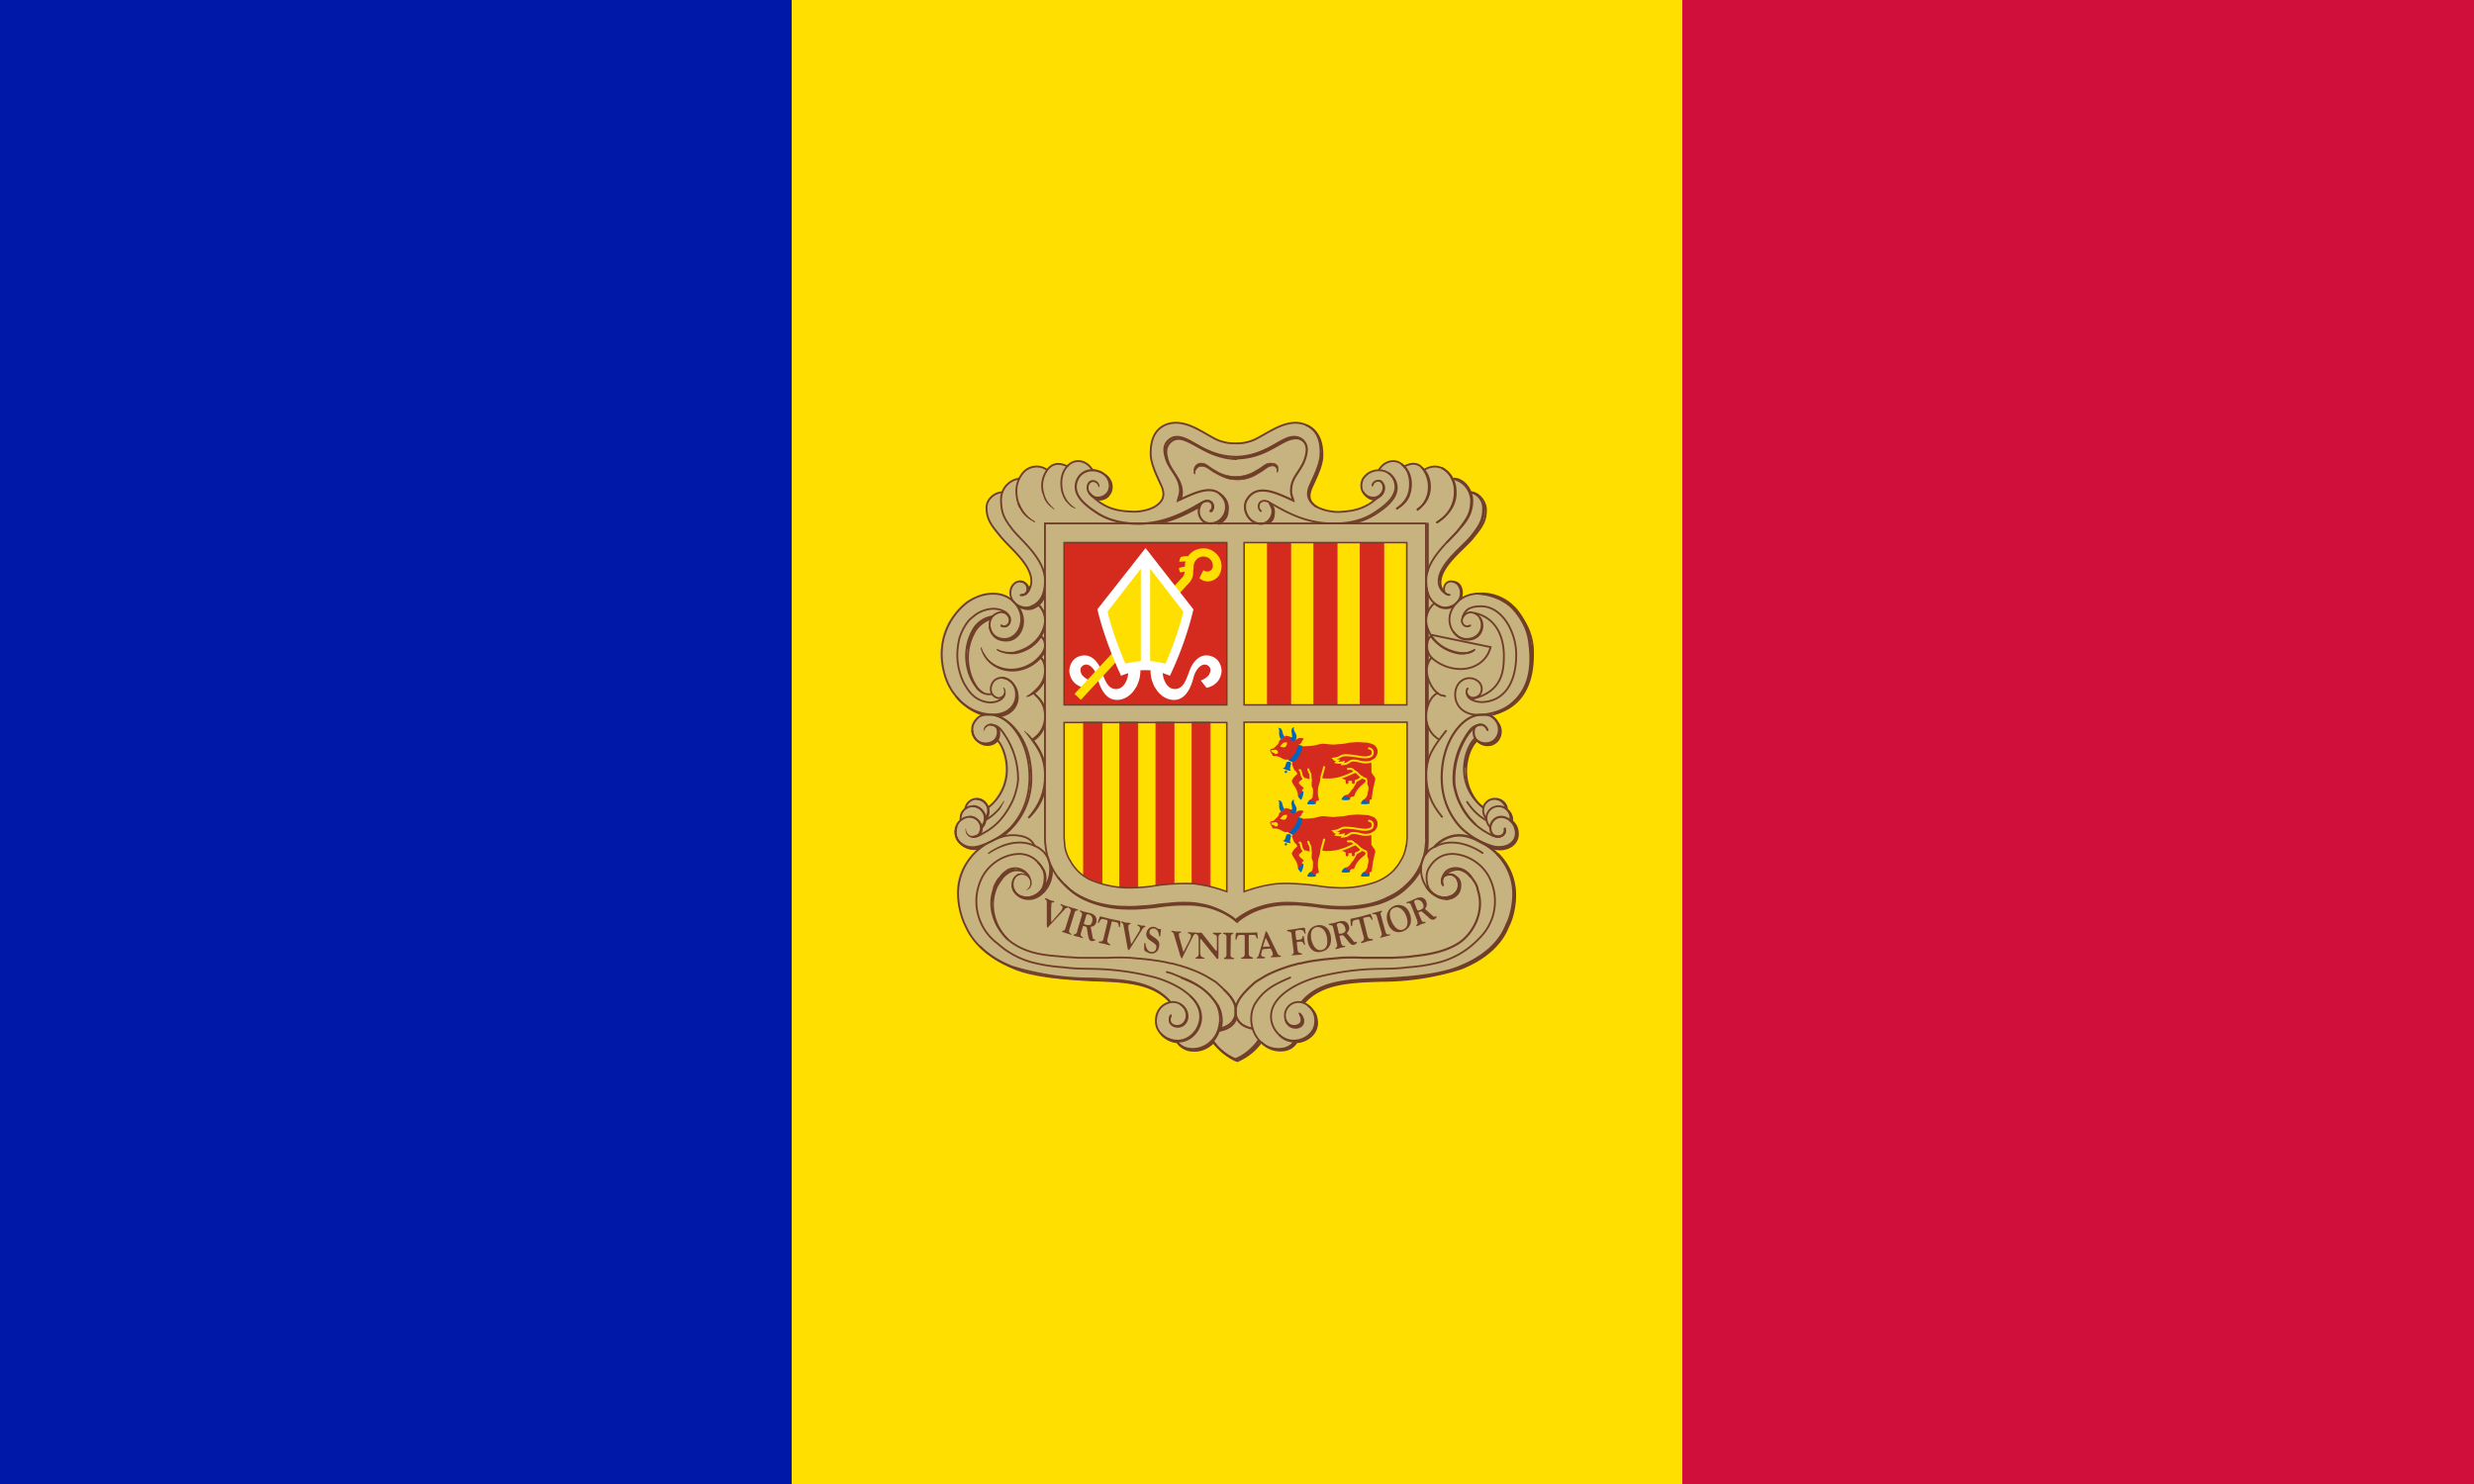 <svg width="800" height="480" xmlns="http://www.w3.org/2000/svg"><g fill="none" fill-rule="evenodd"><path fill="#D0103A" d="M0 0h800v480H0z"/><path fill="#FEDF00" d="M0 0h544v480H0z"/><path fill="#0018A8" d="M0 0h256v480H0z"/><path d="M380.4 136.6c7.7 0 10.9 6.6 18.6 6.6 4.7 0 7.5-1.5 11.7-3.9 2.9-1.6 4.7-2.5 8-2.5 3.4 0 5.5 1 7.3 4 1 1.6 1.8 4.9 1.3 6.7a40 40 0 0 1-2.7 8.3c-.7 1.6-1.3 2.5-1.3 4.2 0 4.1 5.6 5.5 9.4 5.6.8 0 7.7 0 12-4.2-2.3-.1-4.9-2-4.9-4.3 0-2.6 1.8-4.3 4.3-5.1.5-.1 1.3.3 1.7 0 .7-.3.4-1 1-1.4 1.2-1 2-1.6 3.6-1.6 1 0 1.6.1 2.5.7.4.4.6.8 1 .8 1.2 0 1.8-.8 3-.8a5 5 0 0 1 2.3.6c.6.3.6 1.5 1.4 1.5.4 0 2.4-.9 3.5-.9 2.2 0 3.4.8 4.8 2.5.4.5.6 1.4 1 1.4a6.2 6.2 0 0 1 4.8 3c.3.4.7 1.4 1.1 1.5.6.3 1 .2 1.7.7a6 6 0 0 1 2.8 4.8c0 .7-.3 1.6-.5 2.2-1.8 6.5-6.3 8.6-10.8 14.3-2 2.4-3.5 4.3-3.5 7.4 0 .7 1 2.1 1.3 2.7-.2-1.4.5-3.2 2-3.3a4 4 0 0 1 4 3.6 4.5 4.5 0 0 1-.3 1.8 9.6 9.6 0 0 1 4-1.4h1.9c3.3 0 7 1.9 9.3 3.8a21 21 0 0 1 7.3 16.8c-.8 5.2-.3 14.8-13.8 18.6 2.5 1 4.2 3 4.2 5.2a4.5 4.5 0 0 1-4.4 4.7 4.4 4.4 0 0 1-3.5-1.4c-2.8 2.8-3.3 5.7-3.3 9.7 0 2.4.4 3.8 1.4 6 1 2.2 1.8 3.5 3.7 5.1 1-1.5 2.1-2.6 4-2.6 1.7 0 3.2.6 3.9 2.2.2.5 0 .9.3 1.4.3.6.8.7 1.1 1.3.5 1 0 1.8.5 2.7.3.7.9.8 1.2 1.4.4 1 .5 1.6.5 2.7 0 3-2.7 5.2-5.7 5.2-1 0-1.4-.4-2.3-.3 1.7 1.7 3 2.5 4.3 4.5a17.7 17.7 0 0 1 3 10.3 22 22 0 0 1-2.8 11.2 20 20 0 0 1-7 8.5 35 35 0 0 1-16 6.4 74.4 74.4 0 0 1-11 1.4l-14.1.8c-7.2.4-12.2 1.5-17.3 6.6 2.4 1.7 4 3.5 4 6.4 0 3-1.8 5.3-4.7 6.2-.7.2-1.2 0-1.9.4s-.7 1.3-1.4 1.7a6.2 6.2 0 0 1-3.8 1 8 8 0 0 1-6.4-2.5c-2.2 1.8-3 3.4-5.5 4.9-.8.4-1.2 1-2.1 1-1.5 0-2.2-1-3.4-1.8a23 23 0 0 1-4.4-4c-2.3 1.3-3.6 2.4-6.3 2.4a7 7 0 0 1-4-1c-.6-.5-.8-1.2-1.5-1.6-.7-.5-1.3-.3-2.1-.7-3-1.3-5-3.5-5-6.8 0-2.9 1.8-4.7 4.4-6-5-5-10-5.8-17-6.2l-14-.8c-4.4-.3-6.8-.7-11-1.4-3.3-.5-5.2-.7-8.2-2.1-10.2-4.8-16.8-11.3-18-22.5-.2-1-.2-1.5-.2-2.5 0-5.8 2.3-9.4 6.4-13.5-1-.3-1.7 0-2.8-.3-2.5-1-4.4-2.7-4.4-5.5 0-1 0-1.7.5-2.6.4-.6 1-.7 1.2-1.4.2-1 0-1.6.4-2.5.3-.5.8-.6 1-1.2 1-1.9 2-3.4 4.1-3.4 1.8 0 3 1 3.8 2.5 1.8-.8 2.2-2.1 3.2-3.7a15.5 15.5 0 0 0 1.4-13.3c-.4-1.5-.6-2.5-1.8-3.7-1 1-2 1.4-3.4 1.4-2.9 0-5-2.5-5-5.3a4.8 4.8 0 0 1 3-4.6c-1.6-1.4-3-1.5-4.7-2.6-2.6-1.6-3.5-3.4-5.2-6-1.2-1.6-1.5-2.8-2-4.7a19 19 0 0 1-1-7.8c.6-5 1.5-8 4.6-11.9 1.8-2.3 3-3.7 5.8-4.9 2.3-1 3.7-1.7 6.2-1.7l2 .1a6.9 6.9 0 0 1 2.8.8c.4.2 1.1.9 1.1.4s-.3-.8-.3-1.3c0-2 1.5-4 3.6-4 1.5 0 2.1 1.4 2.9 2.7.4-.8.7-1.4.7-2.3 0-3.4-1.9-5.2-4-7.9-4.7-5.8-10.5-8.5-10.5-16 0-2.2 1-3.7 3-4.9.5-.3 1.3 0 1.8-.3s.4-1 .7-1.4c.5-.7 1-1 1.6-1.6 1-1 2-.6 3.1-1.5.6-.4.8-1 1.2-1.4 1.3-1.6 2.5-2.4 4.6-2.4 1 0 1.6 0 2.5.4l1 .5c.3-.2.8-.8 1.5-1.1a4 4 0 0 1 2.2-.6c1.1 0 1.8.6 3 .6.3 0 .4-.4.8-.6 1-.7 1.5-1 2.7-1 1.2 0 1.8.3 2.8 1 1 .5 1 1.3 2 1.8.5.3 1 .2 1.5.4 2.6.9 4.5 2.6 4.5 5.3 0 1.5-.3 2.5-1.4 3.5-.9.7-1.7.6-2.8 1a16 16 0 0 0 11.3 3.5c4.2 0 9.3-1.7 9.3-5.9 0-2-1-3-1.8-4.8a18.8 18.8 0 0 1-2.1-8.5c0-2.8.3-4.5 1.9-6.7 1.6-2.3 3.6-2.9 6.5-2.9z" fill="#C7B37F"/><path d="M352.4 159a3.6 3.6 0 0 0 2.4 2.4c.8.3 2.7.2 3.8-1.4 1-1.2 1-2.8.6-4a4.7 4.7 0 0 0-1.7-2.2l-5.1 5.2z" stroke="#703D29" stroke-width=".7" stroke-linejoin="round"/><path d="M481 236.1c-1.2-2.9-4.3-1.6-4.4 0-.5 3.7 2.7 4.8 5 4.2a4 4 0 0 0 2.5-2c.6-1 .8-2.4.4-3.7a4.9 4.9 0 0 0-.8-1.6 5 5 0 0 0-1.3-1.2c-.9-.6-1.9-.6-3.4-.6-5.5 0-10.4 6.5-12 13.4-.6 2.2-1.3 7.3-.3 12a22.4 22.4 0 0 0 5.9 11.3 25.7 25.7 0 0 0 9.9 5.8 7.9 7.9 0 0 0 4 .1c3.2-.7 4.7-3.8 3-7-1.3-2.5-5.3-4-7.2-.6-.1.3-.4.9-.4 1.5 0 .9.4 2 1 2.4 1.5.9 3.8.6 3.7-2" stroke="#703D29" stroke-width=".7" stroke-linecap="round"/><path d="M463.8 274a11.3 11.3 0 0 1 6.6-3.7c3-.4 5.6.5 8.2 2a18.5 18.5 0 0 1 10.8 17c0 3.6-1 7.5-2 9.4-.8 1.7-3 9-15.3 14-7.1 3-18 3.6-25.7 4-10.4.3-20 .7-25.5 7.6" stroke="#703D29" stroke-width=".8"/><g stroke="#703D29" stroke-width=".7"><path d="M466.4 285.7c-.3-1 0-2.1.8-3.3 1.2-1.6 3.7-2.1 6-1a7.4 7.4 0 0 1 2.5 2.2l1.1 1.6c.7 1.1 1 2 1 2.5 2.5 7-1.4 14.5-6.5 17.6-4 2.4-8.7 3.4-14.4 4-2.5.4-4 .3-6.5.5h-9.6a70.1 70.1 0 0 0-7.2 0c-2.9.3-5 .4-7.6.8-1.6.2-3.4.5-5.4 1-.6 0-1.2.2-1.8.4l-1.2.3c-3.6 1.1-7 2.4-9.8 4.2-.8.5-1.8 1-2.5 1.7l-1.3 1.2c-2 2-3.9 4-4.4 6.7v1.6c0 1.8 1.4 4.3 5.4 5m5.5-170c.8 1.4 1.3 2.3.8 3.9-.6 1.7-1.8 2.8-3.6 2.8-4 0-6.3-4.8-4.5-7.8 3.2-5.3 9.3-2.3 15 .3-.3-1.3-.8-1.8-.7-3.5.1-4.2 3.2-6 4.5-10 .7-2.3 1-4.3-.7-6-1.5-1.3-3.2-1.3-5.1-.6-3.8 1.5-8.5 5.9-16.6 6-8.2-.1-12.8-4.5-16.7-6-2-.7-3.6-.7-5.1.7-1.7 1.6-1.4 3.6-.7 6 1.3 3.8 4.4 5.7 4.5 10 0 1.6-.4 2-.7 3.4 5.7-2.6 12-5.9 15-.3 1.7 3.2-.5 7.7-4.5 7.7-1.8 0-3-1-3.6-2.7-.4-1.5 0-2.8.8-4"/><path d="M394.6 159.9a5.3 5.3 0 0 1 2.4 5c-.2 2.5-.8 3.1-2.8 4.5m2.4-3.8c-.1 1.5-.7 2.5-2.3 3.1" stroke-linecap="round"/></g><path fill="#C7B37F" d="M356.7 153.3l.7.5.8.8.5 1 .2.8v1.9l-.2.8-.5.6-.6.6-.9.5-1 .2-1 .2-1-.5-.9-.6-.5-.8-.4-1v-.4l4.8-4.6z"/><path d="M355.2 157.2c-.3-1.7-2.2-2-3-1-1.1 1.5-.3 4 2 4.7a4 4 0 0 0 3.9-1.4c1-1.3.9-2.8.5-4a4.5 4.5 0 0 0-1.7-2.2c-2.7-2-7.1-1.6-8.6 2-1.8 4.4 2.2 7.8 6 10.3 4.6 3.2 10 3.8 14 3.8 9.2-.1 16.2-4.5 20.7-7 1-.6 2.1-.5 2.7.2a2 2 0 0 1-.3 2.7" stroke="#703D29" stroke-width=".7" stroke-linecap="round"/><path d="M328 281.2l-2 .7-2 1.6-1 1.3-1.1 2-.5 1.5-.4 1.8-.2 1.4m19-10.1l-.1 1.8-.3 1.2-1 2.2-1.3 1.8-1.5 1.2-1.1.5-1.6.4" stroke="#703D29" stroke-width=".7"/><path d="M399.7 329.1c-.3 1.7-1.9 3.6-5.3 4.2l-.6.2" stroke="#703D29" stroke-width=".8"/><path d="M484.2 276.2a18.3 18.3 0 0 1 5.6 13.5c0 3.6-1 7.5-2 9.4-.8 1.7-3 9-15.3 14a85 85 0 0 1-25.6 4c-10.3.3-19.8.7-25.4 7.3" stroke="#703D29" stroke-width=".9"/><path d="M467.5 282.9c.8-1 3.5-2.4 5.8-1.1a6.2 6.2 0 0 1 2.3 2" stroke="#703D29" stroke-width=".6"/><path d="M481.6 273.8l1.4.5a7 7 0 0 0 4 0c2.8-.8 4.6-3.4 3.2-6.9a6 6 0 0 0-1.8-2.1" stroke="#703D29" stroke-width=".9"/><path d="M320.3 199.8c-2 1.1-3.3 1.4-4.8 3.1a28.1 28.1 0 0 0-2.6 6.8m46-51.7c0 1.8-1.2 2.8-3 3.2" stroke="#703D29" stroke-width=".7" stroke-linecap="round"/><path d="M477.1 192a19 19 0 0 1 18.6 19.8c0 16-9.9 18.5-13.8 19.6" stroke="#703D29" stroke-width=".6"/><path d="M478.4 192c8.1-.3 16.5 5.7 16.9 20.7.3 11.7-8 17-12 18" stroke="#703D29" stroke-width=".7"/><path d="M473.8 248.4l.1-1.6.6-2.5.7-2 .9-1.6 1-1.3m7.8-3.4v1.5l-.5 1-.7 1.1-.8.6-1.2.5h-1.1l-.8-.1m-14.3-52.8l.3-1.7.8-1.6 1-1.5 1.6-2.2 1.4-1.4 2-2.2 2-1.9 1.1-1.3 1.5-1.9 1.4-2 .8-1.7.5-2.2.1-2.7-.2-.8m-12.3 128.2l1.6-.4 1.2-.6.7-.7.5-.8.3-1.2v-.9m-158.2-12.1h2.7l1.6-.6m5-36.5l-.2 1.4-.4.6-.4.6-.7.5-.7.3-1 .1h-.6m9.9-15.5l-.3 2.1-.5 1-.8 1.2-1.2.9-1.2.6-2.3.5m15.3-39.7l-.5 1.3-.5 1-.8 1-1 1-1.2.5-1.1.3-.6-.1m.3-6.2v1" stroke="#703D29" stroke-width=".6"/><g stroke="#703D29" stroke-width=".6"><path d="M334.3 224a6.9 6.9 0 0 1-2.1 1.4m150.5 44.8l.5.2c1.4.8 4.2-.2 3.4-2.4" stroke-linecap="round"/><path d="M477.8 239.6c1 1.3 2.9 1.7 4.4 1.3a4 4 0 0 0 2.5-2c.6-1 .8-2.4.4-3.7a4.9 4.9 0 0 0-.9-1.6 6.8 6.8 0 0 0-1.3-1.5l-.4-.2m6.4 34a4 4 0 0 0 .1-.7 4 4 0 0 0-1.3-3l-.8-.8m.4.5c0-1.8-1.5-3.2-3.4-3.5m-4.2 2.8l-1.3-1a15.7 15.7 0 0 1-4.3-10.7c0-4.2 1.6-8.4 3.6-10M421.2 324l1.8-1.6 1.2-1 2.3-1.4 2.2-1 1.6-.5 3-.6 3.6-.6m-29.5 19.4a17 17 0 0 1-7.6 6.1 17.7 17.7 0 0 1-7.6-6.1"/><path d="M394.4 332.6a10 10 0 0 1-2.2 4.2" stroke-linecap="round"/><path d="M394.7 330.5l-.4 2.2M392 337l-1 1-1.7.9-2 .6m-5.6-177.8c.3-.8.5-1.4.5-2.6-.1-4.2-3.2-6.1-4.5-10-.7-2.3-1-4.3.7-6 1.4-1.4 3.2-1.4 5-.6 4 1.5 8.6 5.8 16.7 6-8.1-.2-12.8-4.5-16.6-6-2-.8-3.8-1-5.3.5-1.7 1.6-1.2 3.8-.5 6.1 1.3 3.9 4.2 5.8 4.3 10 0 1.2-.3 1.8-.5 2.6M400 148c8-.4 14.9-5.8 17.1-6.3 2-.4 3-.2 4.5 1.1-1.4-1.3-3-1.2-5-.5-3.8 1.5-8.4 5.8-16.6 6m79.6 112.9a15.5 15.5 0 0 1-6.2-12.4c0-4.1 1.7-8.4 3.6-10m-70 97.6c-1.3 2-4.3 5-7.6 6.2a17.7 17.7 0 0 1-7.6-6.2"/><path d="M386.7 163.7l2.3-1.3c1-.6 2.3-.5 2.9.2.6.7.7 2-.2 2.8" stroke-linecap="round"/><path d="M374.7 169.3c5.5-1.2 10-3.6 13.4-5.5M420.3 328c.5.3.8 1 .8 1 .1.2.3.5.3.8.3 1.5-.7 2.4-2 2.6-1.7.2-3-.8-3.5-2M374.4 169c5.5-1.1 10-3.6 13.4-5.5m97.6 106.9c-1 .4-1.6.3-3-.2l-1.8-1a20.7 20.7 0 0 1-8.4-9 18.8 18.8 0 0 1-1.7-4.6 12 12 0 0 1-.5-3.3 25.6 25.6 0 0 1 4.7-15.3c1.1-1.6 2.1-2.5 4.2-2.6m-143.7-39.3a7.1 7.1 0 0 1 2.7 5.7c0 3.1-2.6 8.2-9 10a8.3 8.3 0 0 1-6.3-.8"/><path d="M336.3 205.6c1.1.8 1.6 1.7 1.6 3.3 0 1-.7 2.4-1.9 3.7a12.4 12.4 0 0 1-8.8 4c-2 0-4-.4-6-1.7a9 9 0 0 1-3.8-5.4"/><path d="M336.2 212.3c1.3 1.2 1.7 2.7 1.7 4.6 0 2.7-1.1 4.8-3.7 7-.6.6-1.2 1-2 1.5m129.5-22.1v3.5m-.3-4.4v5m.3-15.8v6.6m-.3-8v8.9m-1.9 82a18.7 18.7 0 0 1-4.2 5.6 19.6 19.6 0 0 1-5.8 4.1 24.6 24.6 0 0 1-6.6 2.2 33 33 0 0 1-6.8.9c-2.5 0-3.9 0-6.4-.2-2.6-.2-4-.6-6.7-.8-2.2-.2-3.4-.4-5.6-.3a28.3 28.3 0 0 0-11 1.8c-2.6 1-5.7 3-6.3 3.8a22 22 0 0 0-6.4-3.8 22 22 0 0 0-5.1-1.4c-2.3-.4-3.5-.4-5.8-.4-2.2 0-3.4.1-5.6.3-2.6.3-4 .6-6.7.8-2.5.2-3.9.3-6.4.2a33 33 0 0 1-13.4-3 19.5 19.5 0 0 1-6.4-4.8m42.1 53.4l1.8-.2m30.3-2.4l1.8-.1 1.7-.7 1.2-.8 1.7-2 .3-.6.3-1.7v-.8m47-136.7c.7-2.6-.2-5.4-2.8-5.3m-132 46.5a8.2 8.2 0 0 1-3.5 4.7m3.6-46.7a6.5 6.5 0 0 1-3.6 4c-1.9.8-4 0-5.2-.8"/><path d="M323.8 202.4c1.5.8 3.1-.4 2.8-2.4a2.9 2.9 0 0 0-2.5-2.2" stroke-linecap="round"/><path d="M330.2 286.6c.3.3.4.7.8.8.7.2 1.2.4 1.9-.5.8-1.1.3-2.8-.5-3.9a5 5 0 0 0-5.8-1c-.8.5-1.7 1-2.6 2.2l-1.1 1.6c-.7 1.1-1 2-1.1 2.4-2 5.9.4 12 4.1 15.7"/><path d="M420.2 327.8l.7.8.2.9c.3 1.5-.7 2.4-2 2.6-1.6.2-2.8-.8-3.3-2" stroke-linecap="round"/><path d="M469.4 154.8a7.4 7.4 0 0 1 6.3 7c0 4.4-1.5 6-3.8 9.2-2.5 3.4-10.7 9.6-10.7 16.7 0 4.3 1.2 7 4.3 8.4 2 1 4.3 0 5.4-1 2.6-2.4 1.5-6.5-1.2-7-3.2-.6-3.9 4.6-.7 4.3m17.9 69a3.7 3.7 0 0 0-3.6-3 3.7 3.7 0 0 0-3.7 3.7c0 1 .4 2 1 2.6"/><path d="M463.9 195.1a7.1 7.1 0 0 0-2.7 5.7c0 3.1 2.6 8.2 9 10 2.4.7 4.8.6 6.2-.3m-156-10.3a9.4 9.4 0 0 0-4.8 3.5 16.9 16.9 0 0 0-2.2 12.7 15.8 15.8 0 0 0 2.3 5.6 8 8 0 0 0 1 1.2l1.2 1m64 92c4.9 2.1 8.4 3.7 11.4 8.5a10 10 0 0 1 1.2 4.9c0 2.7-1 5.7-3.3 7.6a8.3 8.3 0 0 1-6.7 2c-1.9-.2-3.7-1.6-4-2.6M334 224.1c2.7 2.2 3.9 4.2 3.9 7.5a8.4 8.4 0 0 1-4 7.5"/><path d="M331.5 236.4c4 5.1 6.3 8.1 6.4 14.1.1 5.7-1.7 9.6-5 13.7" stroke-linecap="round"/><path d="M409.8 169.3a4.1 4.1 0 0 0 1.5-2.2c.5-1.5.5-2.8-.2-4 1 1.4 1 2.5.7 4-.1 1-.8 1.5-1.6 2.3m51.5 86.1v16.2l-.1 2.5a34.4 34.4 0 0 1-.3 1.7"/><path d="M461.4 254v19.9l-.5 2.6m.5-43v14.6m.3-13.4v11.8m0-26.8v8.8m-.3-9.9v11m.3-19v3.5m-.3-4.2v5m-1.8 65.2l-.4.7a18.7 18.7 0 0 1-4.1 5.7 19.6 19.6 0 0 1-5.9 4 24.6 24.6 0 0 1-6.5 2.2c-2.7.6-4.2.8-6.9.9-2.5 0-3.9 0-6.3-.2-2.7-.2-4.1-.5-6.8-.8-2.2-.2-3.4-.3-5.6-.3-2.2 0-3.5 0-5.7.4a22 22 0 0 0-5.2 1.4c-2.7 1.1-5.7 3-6.4 3.8-.6-.8-3.7-2.7-6.3-3.8a22 22 0 0 0-5.2-1.4c-2.2-.4-3.5-.4-5.8-.4-2.2 0-3.4.1-5.6.3-2.6.3-4 .6-6.7.8-2.5.2-3.9.3-6.3.2a33 33 0 0 1-13.5-3 19.5 19.5 0 0 1-5.8-4.1 22 22 0 0 1-2.5-2.8m-2-3.2a10.1 10.1 0 0 1-2.3 7.7c-.8.9-2.6 2.6-5 2.6-3.7 0-4.8-2.5-5-3.2"/><path d="M335.6 278.9c.7.7 1.3 1.5 1.9 2.5 1 1.8.6 4.8-.1 6.2a4.4 4.4 0 0 1-.3.4m-20.3 18c2.3 2.4 5.7 5 10.9 7.1 7.1 3 18.1 3.6 25.7 4 10 .3 19.3.7 25 7m17.3-4a12 12 0 0 1 4 5.5m-7.3 11.5a8.2 8.2 0 0 1-.7.7 8.3 8.3 0 0 1-6.6 2c-2-.2-3.8-1.6-4.3-2.6m-5.4-2.9l.3.4a7.6 7.6 0 0 0 5.1 2.4m27 0a18 18 0 0 1-7.7 6.1 17.7 17.7 0 0 1-7.6-6.1l-.3-.5m15.6.4l.7.7a8.3 8.3 0 0 0 6.7 2 5.5 5.5 0 0 0 4-2.5l.5-.7"/><path d="M419 336.6l-.7 1.2-1.1 1-1.7.7h-1.6"/><path d="M423 325.3a7.7 7.7 0 0 1 2.4 2.9c.3.7.4 1.5.5 2.3a5.8 5.8 0 0 1-1.5 4.2 7.5 7.5 0 0 1-5.4 2.4 5.5 5.5 0 0 1-.4 0m.2-.2a6.8 6.8 0 0 1-5.2-2.2m63.7-67.9a23.8 23.8 0 0 1-4.8-6.4 18.8 18.8 0 0 1-1.7-4.5 12 12 0 0 1-.5-3.3 26 26 0 0 1 4.6-15.3c.7-.8 1.4-1.8 2.1-2.2m-1.3-75.9c2.5.2 4.8 3 4.8 5.7 0 3.8-1.3 5.5-4.4 9.3-2.6 3.2-10.6 9-10.3 14.5 0 1 .5 2 1.1 2.8m-3.2 3.5a7 7 0 0 0 2 1.4 5 5 0 0 0 4.3-.3M449 153a6 6 0 0 1 2.2 2.6c1.8 4.5-2.2 7.9-6 10.4a21.3 21.3 0 0 1-8.3 3.3"/><path d="M444.6 161.6a4.2 4.2 0 0 1-3.1-1.5 3.4 3.4 0 0 1-.7-1m-15 4.9a4.6 4.6 0 0 1-1.2-1c-1-1-1.5-2.3-.8-4.4.6-1.9 3.7-7.2 3.8-10.9.2-5.6-2-9-5.3-10.2"/><path d="M427.3 146.5l-.1 2-.6 2.2-1 3-1 1.9-.8 1.9-.4 1.3-.2 1 .1.9m38 126.3l.6.8c.7 1 3.2 3 5.5 3 3.7 0 4.6-2.6 4.7-3.2.5-2.9-.5-3.6-2-4.5 0 0-.8-.4-1.9-.2" stroke-linecap="round"/><path d="M317 274.4a6.9 6.9 0 0 1-3.7 0c-2.9-.9-5.2-3.6-4-7m13.4-31.8c.3.3.4.7.4 1 .4 3.8-2.8 4.8-5 4.2a5.6 5.6 0 0 1-3-2.3 4.7 4.7 0 0 1-.7-2.3m22-23.6c.6.5 1 1 1.3 1.7m-1.1-8.5c.5.4.9.9 1.1 1.3"/><path d="M337.9 210.5a8.5 8.5 0 0 1-1.6 2.4 12.4 12.4 0 0 1-8.8 4c-2 0-4-.4-6-1.7a9.5 9.5 0 0 1-4-5.6" stroke-linecap="round"/><path d="M335.4 195.3a7.8 7.8 0 0 1 2.4 3.4"/><path d="M337.8 203.2c-.9 3-3.5 6.6-8.6 7.9-2.4.6-5.6-.2-6.6-1" stroke-linecap="round"/><path d="M320 202.6c.3 2.6 2 4.6 5.4 4.6 4.7.1 7.6-6.7 3.4-11.5"/><path d="M309.4 225.5c.7.9 1.5 1.7 2.4 2.4a16.8 16.8 0 0 0 6 3.3m5.2.5c4.2-.5 6.6-3.7 6-7.3-.3-2.8-2.8-5-4.6-5.1" stroke-linecap="round"/><path d="M329.8 188.1c1.9 0 3 1.6 2.9 3"/><path d="M329.4 163a11.5 11.5 0 0 0 5 5.9m144.2 31c1.7 2.3.6 7-4 7a5.2 5.2 0 0 1-4.5-2.5" stroke-linecap="round"/><path d="M461.7 169.1V185"/><path d="M323.8 202.3c1.4 1 3.3-.7 2.5-2.6-.5-1.2-2.2-2.6-4.7-.9-2.8 1.9-2 7.8 3.2 7.9 4.7 0 7.6-6.8 3.4-11.6-4-4.6-11.3-3.6-16 .2A21.4 21.4 0 0 0 305 207a22.5 22.5 0 0 0 0 9.2 20.9 20.9 0 0 0 3 7.5l1.3 1.7c.8.8 1 1.2 2 2a15 15 0 0 0 10.4 3.7c4.6-.2 7.3-3.4 6.8-7.3-.4-3.8-4.2-5.7-6.7-3.9-1.7 1.2-2.3 4.9.7 5.8 1.6.5 3.1-1.7 2-3M454 150.9c2.7-1.4 4.8-1.2 6.3 1a9.9 9.9 0 0 1 1.6 7.2 9.2 9.2 0 0 1-3.5 5.8" stroke-linecap="round"/><path d="M460.5 152c3.1-2 6.5-1.1 8.3 1.6 1.3 2 1.7 3.6 1.6 6.1a11.2 11.2 0 0 1-5.7 9.2" stroke-linecap="round"/><path d="M475 159.2c2.6.2 4.6 2.5 4.6 5.1 0 3.8-1 5.5-4 9.3-2.7 3.3-10.6 9-10.4 14.6 0 2.1 1.8 4 3.3 4.2"/><path d="M475.4 202.3c-1.5 1-3.3-.6-2.5-2.4.5-1.2 2.2-2.8 4.7-1.1 2.7 1.9 2 7.8-3.3 7.9-4.7 0-8-6.6-3.4-11.6 4-4.6 11.7-3.7 16.5.1 2 1.6 6.1 6 7 12 1 7 .9 15.6-6.4 21-3 2.1-7 3.1-10.6 3-4.6-.2-7.3-3.5-6.8-7.4.5-3.8 4-5.4 6.7-3.9 2.8 1.5 2.3 5.4-.7 5.8-1.7.2-3.1-1.7-2-3" stroke-linecap="round"/><path d="M472.9 199.9c.8-3.5 3.7-3.8 6.2-3.8 6.5.1 11.1 8 11.2 15.5 0 9.5-4 15.2-11 15.5-1.9 0-5-.8-5-3"/><path d="M477 198.3c6.9 1.6 9.3 7.8 9.3 13.8 0 4.9-.5 11.6-10 13.9" stroke-linecap="square"/><path d="M488.4 265.3a3.9 3.9 0 1 0-6.3 2.4"/><path d="M474.4 259.4c1.4 2 3 4.1 6.3 6m-1.3 10.5c-3.2-2.2-9.5-5-15-2.2a7.6 7.6 0 0 0-4.4 4.4 10 10 0 0 0 1.8 9.5c.9 1 2.7 2.6 5 2.7 3.8 0 4.7-2.6 4.8-3.2.4-2.8-1.2-3.9-2-4.1-.7-.3-2.8-.2-3.2 1.3-.2.5-.2 1.3.2 2" stroke-linecap="round"/><path d="M420.5 328.4c1 2.2-.2 3.2-1.6 3.4-2.2.3-3.3-1.4-3.4-3a4.4 4.4 0 0 1 4.3-4.7c2.3 0 4.1 1.5 5 3.5.3.7.5 1.5.5 2.4a5.8 5.8 0 0 1-1.4 4.1 7.5 7.5 0 0 1-5.4 2.5c-4.2.1-7.5-3.8-7.5-7.8 0-7.7 11.4-12 16-13a84 84 0 0 1 17.9-2.4c3.5-.1 6.2 0 10.1-.5 3.5-.3 5.4-.5 9-1.3a27.2 27.2 0 0 0 12.6-6.4c2.9-2.7 4.5-4.5 5.9-8.2a17 17 0 0 0-1.3-13.9 14.3 14.3 0 0 0-10.3-6.8c-3.7-.5-7 1.1-9 4.8-1 1.8-.6 4.8.1 6.2a6 6 0 0 0 4.8 3c3.8 0 4.7-2.6 4.8-3.2.4-2.8-1.2-3.9-2-4.2-.7-.2-2.8-.1-3.2 1.4-.2.5-.2 1.3.2 2" stroke-linecap="round"/><path d="M417.2 316.2c-4.8 2.1-8.4 3.7-11.4 8.5a9.9 9.9 0 0 0-1.2 4.9c0 2.7 1.1 5.7 3.3 7.6a8.3 8.3 0 0 0 6.7 2c2-.2 3.7-1.6 4-2.6" stroke-linecap="round"/><path d="M465.1 224.1c-2.3.8-3.9 4.2-3.9 7.5a8.4 8.4 0 0 0 4 7.5"/><path d="M467.6 236.4c-4 5.1-6.3 8.1-6.4 14.1 0 5.7 1.7 9.6 5.1 13.7" stroke-linecap="round"/><path d="M445.9 152l.3-.5c1.7-2.4 4.7-3.1 6.9-1.5 2.6 2 3.3 5.4 2.6 9-.5 2.2-2 4.1-4 5.5"/><path d="M345.1 150.8c-2.6-1.2-4.7-1-6.3 1a8.7 8.7 0 0 0-1.6 7.2c.6 2.7 1.4 3.8 3.5 5.8" stroke-linecap="round"/><path d="M338.6 152a5.8 5.8 0 0 0-8.3 1.6 9.1 9.1 0 0 0-1.6 6.1c.2 4.2 2.8 7.6 5.8 9.2"/><path d="M329.7 154.8a6.8 6.8 0 0 0-6 6.6c0 4.5 1 6.3 3.5 9.6 2.5 3.4 10.7 9.6 10.7 16.7 0 4.3-1.2 7-4.3 8.4-2 1-4.3 0-5.4-1-2.6-2.4-1.5-6.5 1.2-7 3.3-.6 3.9 4.6.7 4.3"/><path d="M324 159.2c-2.5.2-5 2.3-5 5 0 3.8 1.5 5.6 4.6 9.4 2.6 3.3 10.1 9 9.9 14.5 0 2-1.5 4.6-2.9 4.3"/><path d="M318 236.1c1.3-2.9 4.4-1.6 4.6 0 .4 3.7-2.8 4.8-5.1 4.2a4 4 0 0 1-2.5-2 4.8 4.8 0 0 1-.4-3.7 4.9 4.9 0 0 1 .9-1.6 5 5 0 0 1 1.2-1.2c1-.6 1.9-.6 3.4-.6 5.5 0 10.4 6.5 12 13.4.6 2.2 1.3 7.3.3 12a22.4 22.4 0 0 1-5.8 11.3 25.8 25.8 0 0 1-10 5.8 7 7 0 0 1-3.9.1c-2.8-.9-4.6-3.5-3.2-7 1.2-2.6 5.4-4 7.3-.6.2.3.4.9.4 1.5 0 .9-.4 2-1 2.4-1.4.9-3.7.6-3.6-2" stroke-linecap="round"/><path d="M313.8 270.4c1 .4 1.6.3 2.9-.2l1.8-1c2.6-1.5 5.6-3.8 8.4-9.1a18.8 18.8 0 0 0 1.7-4.5c.3-1 .5-2.2.6-3.3a25.6 25.6 0 0 0-4.8-15.3c-1.1-1.6-2-2.5-4.2-2.6m-9.5 31a3.9 3.9 0 1 1 6.3 2.3"/><path d="M312.2 261.4a3.7 3.7 0 0 1 3.7-3 3.7 3.7 0 0 1 3.6 3.7 3.8 3.8 0 0 1-1 2.6"/><path d="M319.4 261.3a15.5 15.5 0 0 0 6.2-12.4c0-4.1-1.6-8.4-3.6-10"/><path d="M324.7 259.4a16.5 16.5 0 0 1-6.3 6" stroke-linecap="round"/><path d="M334.6 273.7c-1-2.2-2.8-3.2-5.8-3.5-3-.3-5.5.5-8.2 1.9a18.6 18.6 0 0 0-10.8 17 25 25 0 0 0 2 9.5c.9 1.6 3 9 15.3 14a86.1 86.1 0 0 0 25.7 3.9c10.4.4 20 .8 25.6 7.6"/><path d="M319.7 275.9c3.3-2.2 9.5-5 15.1-2.2a8 8 0 0 1 4.3 4.4 10 10 0 0 1-1.8 9.5c-.9 1-2.7 2.6-5 2.7-3.8 0-4.7-2.6-4.8-3.2-.4-2.8 1.2-3.9 2-4.2.7-.2 2.8-.1 3.2 1.4.2.5.2 1.3-.2 2" stroke-linecap="round"/><path d="M332.7 285.7c.3-1 .2-2.2-.8-3.3a5.1 5.1 0 0 0-6-1c-.7.5-1.6 1-2.4 2.2-.4.4-1 1.1-1.2 1.6-.7 1.1-1 2-1 2.5-2.5 7 1.5 14.4 6.5 17.6 4.4 2.8 8.8 3.6 14.4 4 2.5.3 4 .3 6.5.5h9.6a70.1 70.1 0 0 1 7.2 0c3 .3 5.1.4 7.6.8 1.6.2 3.5.5 5.4 1 .6 0 1.2.2 1.8.4l1.2.3c3.6 1.1 7 2.4 9.8 4.2.8.5 1.8 1 2.5 1.7l1.3 1.2c2 2 4 4 4.4 6.7v1.6c0 1.8-1.4 4.3-5.3 5"/><path d="M378.6 328.4c-1 2.2.2 3.2 1.6 3.4 2.2.3 3.3-1.4 3.5-3a4.4 4.4 0 0 0-4.4-4.7 5.5 5.5 0 0 0-5 3.5 6.9 6.9 0 0 0-.5 2.4 5.8 5.8 0 0 0 1.4 4.1 7.5 7.5 0 0 0 5.4 2.5c4.2.1 7.5-3.8 7.5-7.8 0-7.7-11.4-12-16-13a84 84 0 0 0-17.9-2.4c-3.5-.1-6.2 0-10.1-.5-3.5-.3-5.4-.5-9-1.3a27.2 27.2 0 0 1-12.5-6.4c-6.889-5.1-8.903-14.53-4.7-22a14.3 14.3 0 0 1 10.3-6.9c3.8-.5 7 1.1 9 4.8 1 1.8.6 4.8-.1 6.2a6 6 0 0 1-4.8 3c-3.8 0-4.7-2.6-4.8-3.2-.4-2.8 1.2-3.9 2-4.2.7-.2 2.8-.1 3.2 1.4.2.5.2 1.3-.2 2"/><path d="M353.3 152l-.4-.5c-1.7-2.4-4.7-3.1-6.9-1.5-2.6 2-3.3 5.4-2.5 9a9 9 0 0 0 4 5.5" stroke-linecap="round"/><path d="M446.8 159.6c-4 4.4-8.1 5.8-14.1 6-2 0-5.5-.6-7.6-2.1-1.3-1-2.8-2.6-1.9-5.5.6-1.9 3.7-7.2 3.8-10.9.3-5.6-1.9-8.7-5.3-9.9-6.2-2.2-13 4-17 5.4-2.1.7-3.2.8-5.1.8-2 0-3-.1-5.2-.8-4-1.4-10.7-7.6-17-5.4-3.4 1.2-5.5 4.3-5.3 10 .1 3.6 3.2 9 3.8 10.8 1 2.9-.5 4.5-1.9 5.5-2 1.5-5.7 2.1-7.5 2-6-.1-10.1-1.5-14.1-5.9"/><path d="M377.3 314.4c.8.3.2-.2 5.3 2a22 22 0 0 1 11.3 8.9 10.5 10.5 0 0 1 .9 7.3" stroke-linecap="round"/><path d="M377.7 336a8 8 0 0 0 3.2.9c4.2.1 7.5-3.8 7.5-7.8 0-2.8-1.5-5.2-3.6-7"/><path d="M378.6 328.4c-1 2.3.4 3.5 1.8 3.7 2.2.2 3.4-1.4 3.6-3a4.5 4.5 0 0 0-2.2-4.2" stroke-linecap="round"/><path d="M470.1 154.8c3.2 0 6 3.6 6 7.2 0 4.3-2.2 6.9-3.9 8.8-1.3 1.6-2.7 3-4.4 4.7"/><path d="M466.3 151.4a9 9 0 0 1 2.8 2.4c1.3 2 1.7 3.7 1.6 6.2-.2 4.2-3.2 7.1-6 9m-4.7-17.6l.6.7c1.9 2.2 2 5.4 1.6 7.2a8.2 8.2 0 0 1-3.8 5.4m-5-14.4c2.6 2 3.4 5.4 2.5 9-.6 2.5-2.2 4-4.2 5.2m11.1 41.1c.3 1 .9 1.3 1.5 2a13.5 13.5 0 0 0 6.2 3.5c2.4.7 4.6.2 6.3-.9m-163 54c1.2 0 2.5.9 3.3 2.3.1.2.4.8.4 1.5 0 .9-.4 1.8-1 2.2-1.5 1-4 .5-4-2" stroke-linecap="round"/><path d="M321.5 231.3c5 1 9.7 6.9 11.2 13.3.6 2.3 1.3 7.3.3 12a22.4 22.4 0 0 1-6 11.4 16.5 16.5 0 0 1-2.1 1.9l-1 .7m-8-12.1c2 0 3.8 1.9 3.8 4a3.8 3.8 0 0 1-1 2.6"/><path d="M314.6 260.7c2.1 0 4.1 2 4.1 4.2a3.9 3.9 0 0 1-1.4 3"/><path d="M334 239.5a18 18 0 0 1 3.8 7.7m0 8.5a17.3 17.3 0 0 1-1.5 4 17.8 17.8 0 0 1-3.6 4.7" stroke-linecap="round"/><path d="M334.3 224.3c1.8 1.5 3 3 3.5 4.8"/><path d="M337.9 219.5a10 10 0 0 1-3.4 4.6m-9.2-17.2l2.2-.6 1.3-1 .8-1.1.7-1.8.3-1.5" stroke-linecap="round"/><path d="M321 199.3c-.7.2-1.6.4-2.5.8a9 9 0 0 0-3.5 3 17 17 0 0 0-2.2 12.7 15.8 15.8 0 0 0 2.3 5.6l1 1.4c1.4 1.3 2.6 2 4.6 1.7"/><path d="M333 189.8c-.3 1.3-1 2.9-3 2.7" stroke-linecap="round"/><path d="M325.7 198.5c-2-1.9-6-2.4-10.1.2L314 200a8.8 8.8 0 0 0-1.4 1.6 17.5 17.5 0 0 0-2.4 5c-.7 3-.7 5.6-.6 6.3 0 1 .2 1.9.3 2.7.6 2.8 1.4 4.8 2.3 6.2.9 1.5 3 5 7.7 5.4 1.8.1 4.8-.7 5-3"/><path d="M443.8 157c.3-1.6 2.3-1.9 3-1 1.2 1.6.4 4.2-2 4.9a4 4 0 0 1-3.8-1.4c-1-1.3-.9-2.8-.5-4 .2-.8.9-1.5 1.7-2.2 2.7-2 7.1-1.6 8.6 2 1.8 4.4-2.2 7.8-6 10.3-4.6 3.2-10 3.8-14 3.7-9.2 0-16.1-4.4-20.7-7-1-.5-2.1-.4-2.7.3a2 2 0 0 0 .3 2.7" stroke-linecap="round"/><path d="M445.6 155.5c1 0 1.2.4 1.5.8 1.2 1.5.3 4.1-2 4.9m17.8 51.5c-3.5 3.8-.2 10.3 2.4 11.8.9.7 1.3.3 2 .7" stroke-linecap="round"/><path d="M463.1 205.4c-1.1.8-1.5 1.7-1.6 3.3a5.3 5.3 0 0 0 1.4 4 14 14 0 0 0 9.3 3.7c2 0 4-.4 6-1.7a9 9 0 0 0 3.8-5.4l-18.9-3.9zm-1.9 65.7l-.2 2.5a18.9 18.9 0 0 1-2 7 18.7 18.7 0 0 1-4.2 5.6 19.6 19.6 0 0 1-5.9 4 24.6 24.6 0 0 1-6.5 2.3 43.8 43.8 0 0 1-13.2.6c-2.7-.2-4.1-.5-6.8-.8-2.2-.1-3.4-.3-5.6-.3a28.3 28.3 0 0 0-10.9 1.9c-2.7 1-5.7 3-6.4 3.8-.6-.9-3.7-2.8-6.3-3.8a22 22 0 0 0-5.2-1.5c-2.2-.4-3.5-.4-5.8-.4-2.2 0-3.4.2-5.6.4-2.6.2-4 .6-6.7.7-2.5.2-3.9.3-6.3.2a33 33 0 0 1-7-.8 24.6 24.6 0 0 1-6.5-2.2 19.6 19.6 0 0 1-5.8-4.1 18.7 18.7 0 0 1-4.2-5.7 19 19 0 0 1-2-6.9c-.2-1-.2-2.5-.2-2.5V169.3h123.2v101.8h.1z"/></g><g fill="#C7B37F" fill-rule="nonzero"><path d="M328 285.6a2.5 2.5 0 1 1 5 0 2.5 2.5 0 0 1-5 0zM312.5 268c0-1.3.8-2.3 1.8-2.3s1.7 1 1.7 2.3c0 1.2-.8 2.2-1.7 2.2-1 0-1.8-1-1.8-2.2z" stroke="#C7B37F" stroke-width=".3"/><path d="M321.3 223.6c0-1 .8-1.8 1.7-1.8 1 0 1.7.8 1.7 1.8s-.7 1.8-1.7 1.8-1.7-.8-1.7-1.8zM352 158c0-1 .5-2 1.4-2 .9-.1 1.7.6 1.8 1.6 0 1-.5 2-1.4 2-.9.1-1.6-.6-1.8-1.6z"/></g><path d="M319.3 234c-.4.1-.6.2-.8.5-.3.3-.4.4-.6.9l-.2 1.2m4.7 26.7l1-1 .6-1 .5-1 .7-1.3m-1.3 14l-1.5.7-1.1.6a17.4 17.4 0 0 0-1.3.8l-1.2 1m15-37.9l-.8-.8-1-.8-.9-.8m3.1-10.8l-1.2.5a5.1 5.1 0 0 1-1.5.3m-14.1-17.4c.2.6.2 1 .5 1.5.2.7.5 1.1.9 1.7a8.3 8.3 0 0 0 2.6 2.7l1.5.8m-1-5.8l1.3.6a7.4 7.4 0 0 0 3 .6l1.8-.1m7.2-40.7l-2-1.2c-.9-.5-1.3-.9-2-1.5a9.3 9.3 0 0 1-1.1-1.3l-.8-1.3m7.5-4.6l.6 1.7a7.8 7.8 0 0 0 1.4 2c1 1 1.7 1.3 2.8 2.2m1.4-6c.3.7.3 1 .7 1.6.2.5.4.8.8 1.2l1.3 1.3c.7.6 1.2.7 2 1.1" stroke-linecap="round" stroke="#C7B37F" stroke-width=".6"/><path d="M413.3 151.6c0-1.7-1.7-1.8-2.4-1.8-1.8 0-2.3 1.1-4.6 2.3a11.9 11.9 0 0 1-6.7 2 12 12 0 0 1-6.7-2c-2.3-1.2-2.7-2.3-4.6-2.3a2.3 2.3 0 0 0-2.2 2.4v.9l.3.2c0-.8.1-1.2.5-1.7a2.2 2.2 0 0 1 1.6-.8c1.8 0 2.5 1.2 4.8 2.4 3 1.6 4.2 1.9 6.7 2a12 12 0 0 0 6.8-2c2.3-1.2 3-2.5 4.8-2.5.6 0 1 .4 1.3 1v.9l.2.1c0-.3.2-.4.2-1v-.1z" stroke="#703D29" stroke-width=".2" fill="#703D29"/><g fill="#703D29"><path d="M344.4 294c.5-.5.9-.3 1-.6 0-.2 0-.2-.3-.3l-.9-.2-.8-.4c-.1 0-.4-.2-.5 0-.1.4 1 .4.6 1.4a3.7 3.7 0 0 1-.8 1.2l-2.6 3-.2.1v-4.3l.1-1.8c.2-.4.8 0 .9-.4 0-.1 0-.2-.3-.3-.2 0-.5 0-1.1-.3l-1-.5c-.2 0-.5-.2-.6 0l.1.3c.4.2.5.4.5 1v7.4c0 .5.1.6.2.7.1 0 .2 0 .4-.3l5.3-5.7z"/><path d="M347.5 295.2c.3-1.1 1-.4 1-.8.1-.2 0-.2-.2-.3l-1.3-.4c-.4 0-.8-.3-1.2-.4 0 0-.3-.1-.4 0-.1.5 1.1.5.8 1.5l-1.7 5.5c-.3 1-1 .6-1.1 1v.1l1.2.4 1.6.5h.3c.2-.4-1.2-.3-.7-1.7l1.7-5.4zm3.7 1c.2-.6.5-.5.9-.4 1 .3 1.4 1.3 1 2.5-.2.6-.4 1.2-2 .8-.3-.1-.7-.2-.6-.5l.7-2.3v-.1zm-2.8 5c-.5 1.4-1.2.8-1.3 1.2 0 .2.2.2.3.3l1.6.4.8.3h.4c.1-.5-1-.3-.7-1.5l.6-2c.1-.4.1-.5.6-.3.6.1.7.3.8.8l.3 2c.2.9.3 1.7 1 2 .5 0 1.2 0 1.4-.4l-.2-.2h-.3s-.3 0-.3-.3l-.7-3.6c0-.2.4-.2.8-.3a2 2 0 0 0 1-1.3c.1-.5.4-2.2-1.8-2.9l-2.1-.5-1.2-.4h-.3c-.1.5 1.1.4.7 1.7l-1.5 5h.1zm8.4 2.5c-.4 1.4-1.4.5-1.5 1 0 .2.1.3.3.3l1.5.3 1.4.4c.3 0 .5.2.6-.1 0-.3-1.3-.3-1-1.8l1.3-5.2c0-.6.2-.6.6-.5l1 .2c1.1.3.5 1.5 1 1.6.2 0 .2-.4.2-.6l.1-1v-.4l-3.3-.7-3.2-.8c-.1 0-.2 0-.2.2l-.5 1.5c-.1.1-.2.4 0 .4.5.1.5-1.5 1.7-1.2l.9.2c.4.1.5.2.4.8l-1.3 5.4zm12.7-3.3c.4-.6.8-.5.9-.7 0-.2-.2-.2-.4-.3h-.9l-.9-.3c-.1 0-.4-.1-.4.1-.1.4 1 .2.8 1.3 0 .2-.1.6-.6 1.3l-2 3.3-.3.2v-.2l-.7-4a5.4 5.4 0 0 1-.1-1.8c0-.5.7-.2.7-.5 0-.2 0-.2-.4-.3l-1.1-.1c-.4 0-.7-.2-1-.3-.2 0-.5-.1-.6.1l.1.2c.5.2.6.4.7.9l1.3 7.3c.1.5.2.7.3.7.1 0 .2 0 .4-.3l4.2-6.6zm.6 6.8c0 .3 0 .3.2.5.6.2 1 .6 1.7.7 1.4.2 2.6-.7 2.8-2.2.3-1.5-.3-2.1-1.4-2.9-1.3-.9-1.8-1.1-1.7-2 .1-.7.7-1 1.4-1 1.8.3 1.6 2.6 1.8 2.6.3 0 .3-.1.3-.4l.2-1.6v-.4h-.6c-.4 0-.7-.5-1.6-.7-1.2-.2-2.3.7-2.5 2-.2 1.2.4 1.8 1.2 2.4 1.6 1.1 2.2 1.4 2 2.4-.1 1-.9 1.4-1.7 1.3-1.2-.2-1.6-1.4-1.8-2.6 0-.2 0-.3-.2-.3s-.2.3-.2.5v1.7h.1zm15.8-4.5c.3-.7.8-.6.8-.9 0-.2-.1-.1-.4-.2h-.9l-.9-.1c-.1 0-.4 0-.4.2 0 .4 1 0 1 1.1 0 .2-.1.6-.5 1.4l-1.8 3.5-.1.3-.1-.3-1.1-4a5.4 5.4 0 0 1-.3-1.6c0-.5.7-.3.7-.6 0-.2 0-.2-.4-.2h-1.2l-1-.2c-.2 0-.5-.1-.6.1l.2.2c.4.2.6.3.7.8l2.1 7.1.4.7c.1 0 .2 0 .3-.4l3.5-7v.1z" fill-rule="nonzero"/><path d="M387.6 308.5c0 1.2-1 1-1 1.5 0 .2.1.1.3.1h2.2l.4-.1c0-.6-1.4.2-1.4-2v-4.2l.1-.1.2.1 5.1 6.3.3.1.2-.3v-6.7c0-1.3 1-1 1-1.3 0 0 0-.2-.3-.2h-2.3c-.2 0-.2.1-.2.2 0 .4 1.3.2 1.3 1.3v4l-.1.4-.4-.3-4.2-5.3c-.2-.3-.1-.3-.4-.3h-1.8l-.2.1c0 .6 1.2-.2 1.2 2.1v4.6zM398 303c0-1.1.8-.7.8-1.1 0-.1 0-.2-.4-.2h-2.6s-.3 0-.3.2c0 .4 1.1 0 1.1 1.2v5.7c0 1.1-.8.8-.8 1.2 0 0 0 .2.2.2h2.8c.2 0 .3 0 .3-.2 0-.4-1.2.2-1.2-1.3l.1-5.7zm4.5 5.5c0 1.5-1.2 1-1.2 1.4 0 .2.2.2.4.2h3c.3 0 .5 0 .5-.3s-1.4 0-1.4-1.4V303c0-.6 0-.6.5-.6h1c1.2-.1.8 1.2 1.3 1.2.2 0 .1-.4.1-.6l-.1-1c0-.2 0-.4-.2-.4l-3.3.1h-3.3l-.2.3-.1 1.6.1.4c.5 0 .2-1.6 1.4-1.6h.9c.4 0 .5 0 .6.6v5.6-.1zm6.3-2.2h-.4l.1-.5.7-2.2v-.2l.2.1 1 2.1.2.4c0 .2-.2.2-.4.2h-1.4v.1zm1.8.5c.3 0 .3 0 .8 1l.2.8c0 .7-.7.6-.7 1 0 .1.2.1.4 0h1.2l1.3-.1c.3 0 .4 0 .4-.2 0-.4-.6 0-1-.7l-3.4-7-.3-.4c-.2 0-.2.2-.3.4L407 309c-.2.7-.8.7-.7 1h2.3c.2-.1.5 0 .5-.3s-1.2 0-1.3-.9l.2-1c.2-.8.4-.8.6-.8l2.1-.2h-.1zm8.3-5c-.1-.8 0-.8 1.2-1 2-.2 1.4 1.3 2 1.2.2 0 0-.4 0-.6l-.1-1.1c0-.1-.1-.2-.3-.2-1 0-1.7.2-2.4.3l-2.8.4c-.2 0-.3 0-.3.2.1.5 1.3 0 1.4 1l.7 5.5c.2 1.5-.7 1-.6 1.5 0 0 0 .1.2 0l1.4-.1 1.2-.1c.3 0 .5 0 .5-.3s-1.2.1-1.4-1.2l-.2-1.7c-.1-.7-.1-.9.3-1h.8c1.1-.2 1 1.1 1.3 1 .3 0 .2-.4.1-.5l-.3-2.1c0-.3-.2-.3-.2-.3-.3 0-.1 1.1-1 1.2l-.7.1c-.5.1-.5 0-.6-.5l-.2-1.7zm4 2.8c.4 2.3 2.1 3.7 4.2 3.3 3.4-.7 3.5-3.6 3.2-5.3-.5-2.5-2.3-3.7-4.4-3.3-2.5.5-3.5 2.7-3 5.3zm1.1-1c-.3-1.6 0-3.4 1.7-3.7 1.4-.3 3 .8 3.4 3.4.3 2 0 3.6-1.8 4-1.9.4-3-2-3.3-3.6v-.1zm8.3-4.1c-.1-.7.2-.8.6-.9 1-.2 1.8.5 2.1 1.6.2.7.3 1.4-1.3 1.8-.3 0-.7.1-.8-.2l-.5-2.3h-.1zm0 5.7c.4 1.4-.5 1.3-.5 1.6.1.3.3.2.4.1.6 0 1-.3 1.6-.4l1-.2c.2 0 .2-.1.2-.2 0-.4-1 .3-1.3-1l-.5-2c0-.4-.2-.4.4-.5.5-.2.7-.1 1.1.3l1.3 1.6c.5.6 1 1.3 1.8 1.1.5-.1 1-.5 1-.9l-.2-.1-.3.1s-.3.1-.4 0l-2.4-2.9.5-.6c.2-.4.4-.9.2-1.6-.1-.5-.7-2.1-3-1.6l-2.1.6-1.2.2c-.2 0-.3.1-.2.2 0 .5 1.1-.2 1.4 1l1.2 5.2zm8.7-2c.3 1.4-1 1.2-.9 1.6 0 .3.3.2.5.2l1.4-.5 1.5-.3c.3 0 .5 0 .4-.4 0-.3-1.3.4-1.7-1l-1.3-5.3c-.2-.5 0-.6.3-.7l1-.2c1.1-.4 1.1 1 1.5.9.3 0 0-.5 0-.7l-.4-1s0-.3-.2-.2l-3.2.9-3.2.7v.3l.1 1.6c0 .2 0 .4.3.4.5-.1-.3-1.6 1-1.9l.8-.2c.4-.1.6 0 .7.5l1.4 5.3zm5.5-7.3c-.3-1 .6-.9.4-1.3h-.3l-1.4.4-1.2.3s-.3 0-.3.2c.1.4 1.2-.2 1.5.8l1.6 5.6c.2 1-.6 1-.5 1.3 0 .1 0 .2.2.1l1.1-.3 1.6-.4c.3 0 .3-.1.3-.3-.1-.3-1.1.5-1.5-.9l-1.5-5.5zm2.3 2.7c.7 2.3 2.6 3.4 4.7 2.7 3.2-1.1 3-4.1 2.4-5.7-.8-2.4-2.8-3.3-4.8-2.7-2.4.9-3.2 3.2-2.3 5.7zm1-1c-.6-1.7-.6-3.5 1.1-4 1.3-.5 3 .4 3.9 2.9.6 1.8.5 3.6-1.2 4.2-1.8.6-3.2-1.5-3.8-3.2v.1zm7.6-5.5c-.2-.7 0-.8.4-1 1-.3 2 .3 2.4 1.4.2.6.4 1.3-1.1 1.9-.3 0-.7.2-.8 0l-.9-2.3zm.8 5.6c.6 1.4-.4 1.4-.2 1.7 0 .3.2.1.4.1l1.5-.7.9-.2c.2-.1.2-.2.2-.3-.2-.4-1 .4-1.4-.8l-.8-1.9c-.2-.4-.2-.5.3-.7.5-.2.7-.1 1.1.3l1.6 1.4c.5.5 1.1 1.1 2 .8.3-.2.9-.7.7-1l-.2-.1-.2.2h-.5l-2.8-2.5.4-.7a2 2 0 0 0 0-1.6c-.1-.6-1-2-3.1-1.2l-2 .9-1.2.4-.2.2c.2.4 1.1-.4 1.6.8l2 5-.1-.1z" fill-rule="nonzero"/></g><path fill="#D52B1E" d="M344.128 175.552h52.544v52.48h-52.544z"/><path d="M368.768 216.832s0 1.92-.512 3.392c-.64 1.728-.64 1.728-1.216 2.56a8.448 8.448 0 0 1-2.432 2.56c-1.28.768-2.56 1.152-3.84 1.024-3.456-.256-5.12-4.096-5.888-7.168-.832-3.264-3.2-5.12-4.8-3.84-.896.64-.896 1.792-.192 2.944a5.76 5.76 0 0 0 2.624 1.792l-1.856 2.368s-4.032-.512-4.8-4.736c-.32-1.6.448-4.544 3.136-5.44 3.392-1.152 5.504 1.28 6.592 3.328 1.408 2.816 2.048 7.936 6.016 7.168 2.176-.448 3.2-3.584 3.2-5.056l1.536-1.664 2.368.768h.064zm3.264 0s0 1.92.512 3.392c.64 1.728.64 1.728 1.216 2.56a8.448 8.448 0 0 0 2.432 2.56c1.28.768 2.56 1.152 3.84 1.024 3.456-.256 5.12-4.096 5.888-7.168.832-3.264 3.2-5.12 4.8-3.84.896.64.896 1.792.192 2.944a5.76 5.76 0 0 1-2.624 1.792l1.856 2.368s4.032-.512 4.8-4.736c.32-1.6-.448-4.544-3.136-5.44-3.392-1.152-5.504 1.28-6.592 3.328-1.408 2.816-2.048 7.936-6.016 7.168-2.176-.448-3.2-3.584-3.2-5.056l-1.536-1.664-2.368.768h-.064z" fill="#FFF"/><path d="M375.104 194.56l6.912-7.488s1.024-.832 1.024-2.176l-1.408.256-.32-.768-.064-.704 1.92-.448v-.832l.192-.832-2.048.128.192-.896.32-.64 1.216-.256h1.216c1.152-2.176 5.888-4.096 9.216-.64 2.432 2.56 1.92 7.168-1.28 8.448a4.032 4.032 0 0 1-4.352-.704l1.28-2.56c1.728 1.088 3.2-.192 3.072-1.536-.128-1.728-1.28-2.752-2.752-2.88-1.472-.128-2.56.64-3.2 1.92-.384.832-.192 1.408-.32 2.304-.128.96 0 1.472-.32 2.432a5.632 5.632 0 0 1-1.536 2.304l-7.04 7.68-27.52 29.696-2.048-1.92 27.648-29.888z" fill="#FEDF00"/><path d="M354.88 197.12s1.728 8.576 7.616 21.44c3.008-1.088 4.736-1.792 7.936-1.792 3.136 0 4.864.64 7.872 1.792a109.44 109.44 0 0 0 7.616-21.44l-15.488-19.84-15.616 19.84h.064z" fill="#FFF"/><path d="M371.904 183.936l10.752 13.888s-1.408 6.72-5.76 16.832c-1.728-.384-3.2-.704-4.992-.832v-29.888zm-3.008 0l-10.752 13.888s1.408 6.72 5.76 16.832c1.728-.384 3.2-.704 4.992-.832v-29.888z" fill="#FEDF00" fill-rule="nonzero"/><path fill="#FEDF00" d="M402.3 175.5h52.6V228h-52.6z"/><path d="M409.7 175.5h7.8V228h-7.8v-52.5zm15 0h7.8V228h-7.8v-52.5zm15 0h7.9V228h-7.9v-52.5z" fill="#D52B1E" fill-rule="nonzero"/><path d="M344.3 273.5c.1 1 .5 2.6 1.4 4.3 1 1.5.6 1.4 2.7 3.8a15.3 15.3 0 0 0 4 2.9 32.7 32.7 0 0 0 15 2.6c2.7-.1 4.8-.4 6.6-.7a71 71 0 0 1 11-.6c1.5 0 3 .3 4.7.6 3.5.7 7 2 7 2v-54.7h-52.6V271l.2 2.4v.1z" fill="#FEDF00"/><path d="M350.4 283.1l2.5 1.5 3.4 1.2v-52.2h-5.9v49.5zm29.2 2.4v-51.9h-5.8v52.8l5.8-.7v-.2zm11.7-51.9h-5.8v52.1c1.9.2 3.8.6 5.8 1v-53.1zm-23.4 0V287s-3.8.2-5.8 0v-53.4h5.8z" stroke="#D52B1E" stroke-width=".3" fill="#D52B1E" fill-rule="nonzero"/><path d="M454.72 273.536a13.312 13.312 0 0 1-1.408 4.224c-.96 1.472-.64 1.472-2.752 3.84a16.832 16.832 0 0 1-8.32 4.48 33.152 33.152 0 0 1-10.624 1.024c-2.752-.128-4.8-.448-6.592-.64-2.432-.384-4.288-.576-7.04-.64a40.256 40.256 0 0 0-3.968 0 53.312 53.312 0 0 0-11.712 2.688V233.6h52.608v37.44l-.192 2.432v.064z" fill="#FEDF00"/><path d="M415.744 238.08l-.384.128-.512.512c-.256.256-.448.32-.768.512l-.384.32c-.192.192 0 .384-.192.64-.064.256-.192.384-.384.64-.256.256-.448.32-.64.64l-.768.64-.192.064h-.384c-.256.128-.32.384-.512.512l.192.384.512.896c.128.192.128.448.32.512.32.128.576.128.832.064.512.128.832.128 1.28.32l.96.512c.32.192.512.256.832.32h1.152v.192l1.28.64a1.088 1.088 0 0 0-.064.256c-.064.192-.128.448-.064.512.384 1.216.768 1.92.96 2.048.384.128.512.576.704.96l-.192.192c-.384.384-.768.64-1.088 1.152-.448.768-.768.768-.192 1.792l.96 1.536c.256.448.384.768.512 1.28.128.448.192.768.192 1.28l.64.192.448-.384.384-.768v-.64c-.128-.064-.192-.256-.128-.448 0-.256.32-.192.448-.384.192-.32-.256-.512-.448-.704-.384-.448-.896-.576-1.024-1.216 0-.128 0-.256.256-.448l1.28-1.152a.994.994 0 0 0 .64.064l.832.256c.384.128.576 0 .768 0h.256l.064.384c.064.64-.064 1.92.128 2.24l.192.384.128.384v1.28l-.128 1.088c0 .256-.128.448-.32.64-.128.256-.384.256-.64.448v.64l.704.32.832.192.448-.192.064-.384.32-.32c.256-.128.512 0 .576-.064.128-.192 0-.256 0-.512 0-.384-.128-.64-.192-1.024a7.552 7.552 0 0 1-.064-1.792c0-.384 0-.64.128-.96.064-.64.256-.896.384-1.408.192-.64.192-1.024.256-1.6a15.62 15.62 0 0 0 6.464-.384c.512.448 1.088.768 1.728 1.024v.64c0 .192 0 .256.128.448l.192.192c.192 0 .32 0 .448-.128s.128-.256.128-.448v-.448h1.152v.704c.064.192.192.256.32.256a.448.448 0 0 0 .384 0c.192-.128.128-.384.192-.64v-.448l.64-.256a3.26 3.26 0 0 1 0 .576l-.192.576c-.128.384-.32.512-.512.896-.256.384-.32.64-.64.96l-.384.448-.384.576-.576.64c-.448.384-.768.128-1.28.576l-.192.64.896.384.832.128.256-.128c0-.192 0-.384.192-.512.128-.192.256-.192.448-.256.256 0 .512 0 .64-.128.256-.192.256-.64.448-.96a8.128 8.128 0 0 1 1.92-2.496l1.088-.896c.128-.256.32-.32.32-.64l-.128-.384-.128-.64c.96.448.64.448.768.896.192.384 0 .64.064 1.088.064.512.32.704.32 1.216.064.576-.064.896-.192 1.472-.064.512-.064.832-.32 1.28a2.432 2.432 0 0 1-.704.96l-.384.32-.064.64.704.256 1.024.256.256-.192c.128-.448 0-1.088.256-1.088.256-.064.448 0 .512-.192v-.448l.448-2.88.256-1.216.256-1.088c.448-1.28-.128-1.472-.64-2.304-.32-.448-.448-.64-.448-.96v-1.856c-.02-.597-.02-1.195 0-1.792l.256-.128c.768-.448 1.088-.576 1.536-1.6.136-.301.202-.63.192-.96v-.64l-.256-.64c-.1-.19-.23-.363-.384-.512-.448-.64-1.088-.704-1.728-.96-.96-.32-1.6-.256-2.56-.32-1.152-.128-1.728-.128-2.816 0-1.28 0-1.984.256-3.264.448l-3.136.256c-1.472 0-2.816-.32-3.712-.256-1.536.128-1.6.512-3.968.704-.81.066-1.62.108-2.432.128l-1.408-.448c.576-.192.704-.32.96-.64.192-.256.128-.448.384-.704l.448-.64a1.408 1.408 0 0 0-.576-.256h-.64a1.92 1.92 0 0 0-.768.192l-.512.384-1.408-.768c-.6-.305-1.25-.5-1.92-.576v.128z" fill="#D52B1E"/><g stroke-linecap="round" stroke="#FEDF00"><path d="M444.032 246.08l-.512.192c-.576.256-1.024.256-1.664.32-1.664.128-2.752-.704-4.48-.576-.896.064-1.28.768-2.24 1.024a5.952 5.952 0 0 1-1.088.128l.32-.64s-.768.192-1.28.192a4.8 4.8 0 0 1-1.024-.128l.64-.64-.832-.128a2.56 2.56 0 0 1-.64-.448 13.12 13.12 0 0 0 1.088-.192c.96-.256 1.28-.768 2.496-.896.704 0 1.92 0 4.864.512 1.92.32 2.816.128 3.52-.192.512-.192.64-.64.704-1.152.064-.512-.256-.896-.512-1.152-.064 0-.32-.192-.704-.256" stroke-width=".64"/><path d="M415.872 240.384c-.32 0-.576 0-.832.192-.32.192-.384.448-.64.704.32.064.512.256.768.192.256 0 .32-.128.512-.32.192-.256.256-.448.256-.768h-.064z" stroke-width=".5" fill="#FCD900"/><path d="M423.04 248.832c.168.51.382 1.002.64 1.472.128.512 0 .768.128 1.28v1.024m4.352-4.48l-.192.832-.64 2.24v.448m-7.04-2.56c.576.128.384 2.112 1.216 2.56m16.96 1.024l.256-.192a5.248 5.248 0 0 0 1.728-1.152" stroke-width=".64"/><path d="M433.536 251.52c2.24-.576 3.776-1.664 4.864-1.856m-2.56-.96h.512c.96-.192 1.088.384 1.728.768 1.216.64 1.344 1.472 2.752 2.176l.256.064.512.256" stroke-width=".64"/><path d="M411.328 242.88h.448l.512-.128c.192 0 .32 0 .448.128.128 0 .128.064.192.192 0 .128.128.192.064.32 0 .128-.192.256-.384.256-.128 0-.256 0-.32-.192a.32.32 0 0 1 0-.256.64.64 0 0 1-.576 0 .64.64 0 0 1-.384-.32z" stroke-width=".5" fill="#FCD900"/></g><path d="M416.064 249.088l-1.28-.576c.256-.128.448-.128.64-.32.192-.256.192-.512.32-.832.128-.32.128-.64.448-.896.192-.128.512-.128.704-.064.256 0 .512.256.576.448 0 .384-.128.64-.192.96 0 .384-.192.576-.128.896 0 .256.128.384.256.64l-1.28-.256h-.064zm-.64.64a.384.384 0 1 1 .448.32.384.384 0 0 1-.448-.384v.064zm-1.088-10.624h-.128c-.256-.256-.256-.512-.384-.768a2.56 2.56 0 0 1-.192-.768v-1.28c0-.192 0-.384-.128-.576 0-.128-.256-.192-.192-.256 0-.064.192 0 .256 0 .256 0 .384.064.64.256.192.192.32.384.384.64l.256.96.192.512.32.384-.448.512-.576.384zm2.304 6.784l1.408.64a5.888 5.888 0 0 0 2.24-2.432c.576-1.152.64-1.728.896-2.816l-1.152-.32h-.256c-.32 1.152-.448 1.728-1.024 2.688-.512.832-1.088 1.472-1.664 1.92l-.448.32zm3.2 11.648l.512-.832.896-.704h.256a5.568 5.568 0 0 1-.32 1.792l-.256.64-.32.32c-.32-.512-.832-.832-.832-1.28l.064.064zm21.12 1.152l.896.384.96.576v.32l-.96.128a5.376 5.376 0 0 1-.832 0h-.64l-.384-.256c.32-.448.512-1.024.896-1.152h.064zm-6.272-1.28l.896.32.96.64c0 .064.064.192 0 .256a5.76 5.76 0 0 1-1.728.192l-.64-.064-.448-.192c.384-.448.576-1.088.96-1.152zm-11.136 1.344l.96.32.96.64v.32a5.76 5.76 0 0 1-1.792.128h-.64l-.384-.256c.32-.448.512-1.024.896-1.152zm-5.76-19.072c-.384-.192-.64-.64-.384-1.024.064-.128.256-.128.384-.256.128-.192.064-.32 0-.512l-.064-.64-.128-.64c0-.384 0-.64.256-1.024.128-.192.448-.384.512-.384.128.064 0 .32 0 .512 0 .32.064.448.192.768l.448.832c.128.384.256.512.256.896 0 .32 0 .448-.128.768a1.28 1.28 0 0 1-.384.512 1.28 1.28 0 0 1-.512.256.704.704 0 0 1-.384 0l-.064-.064z" fill="#0065BD" fill-rule="nonzero"/><path d="M415.744 261.504l-.384.128-.512.512c-.256.256-.448.32-.768.512l-.384.32c-.192.192 0 .384-.192.64-.064.256-.192.384-.384.64-.256.256-.448.32-.64.64l-.768.64-.192.064h-.384c-.256.128-.32.384-.512.512l.192.384.512.896c.128.192.128.448.32.512.32.128.576.128.832.064.512.128.832.128 1.28.32l.96.512c.32.192.512.256.832.32h1.152v.192l1.28.64a1.088 1.088 0 0 0-.064.256c-.064.192-.128.448-.064.512.384 1.216.768 1.92.96 2.048.384.128.512.576.704.96l-.192.192c-.384.384-.768.64-1.088 1.152-.448.768-.768.768-.192 1.792l.96 1.536c.256.448.384.768.512 1.28.128.448.192.768.192 1.28l.64.192.448-.384.384-.768v-.64c-.128-.064-.192-.256-.128-.448 0-.256.32-.192.448-.384.192-.32-.256-.512-.448-.704-.384-.448-.896-.576-1.024-1.216 0-.128 0-.256.256-.448l1.28-1.152a.994.994 0 0 0 .64.064l.832.256c.384.128.576 0 .768 0h.256l.064.384c.064.64-.064 1.92.128 2.24l.192.384.128.384V280l-.128 1.088c0 .256-.128.448-.32.64-.128.256-.384.256-.64.448v.64l.704.32.832.192.448-.192.064-.384.32-.32c.256-.128.512 0 .576-.064.128-.192 0-.256 0-.512 0-.384-.128-.64-.192-1.024a7.552 7.552 0 0 1-.064-1.792c0-.384 0-.64.128-.96.064-.64.256-.896.384-1.408.192-.64.192-1.024.256-1.6a15.62 15.62 0 0 0 6.464-.384c.512.448 1.088.768 1.728 1.024v.64c0 .192 0 .256.128.448l.192.192c.192 0 .32 0 .448-.128s.128-.256.128-.448v-.448h1.152v.704c.064.192.192.256.32.256a.448.448 0 0 0 .384 0c.192-.128.128-.384.192-.64v-.448l.64-.256a3.26 3.26 0 0 1 0 .576l-.192.576c-.128.384-.32.512-.512.896-.256.384-.32.64-.64.96l-.384.448-.384.576-.576.64c-.448.384-.768.128-1.28.576l-.192.64.896.384.832.128.256-.128c0-.192 0-.384.192-.512.128-.192.256-.192.448-.256.256 0 .512 0 .64-.128.256-.192.256-.64.448-.96a8.128 8.128 0 0 1 1.92-2.496l1.088-.896c.128-.256.32-.32.32-.64l-.128-.384-.128-.64c.96.448.64.448.768.896.192.384 0 .64.064 1.088.064.512.32.704.32 1.216.064.576-.064.896-.192 1.472-.064.512-.064.832-.32 1.28a2.432 2.432 0 0 1-.704.96l-.384.32-.064.64.704.256 1.024.256.256-.192c.128-.448 0-1.088.256-1.088.256-.064.448 0 .512-.192v-.448l.448-2.88.256-1.216.256-1.088c.448-1.28-.128-1.472-.64-2.304-.32-.448-.448-.64-.448-.96v-1.856c-.02-.597-.02-1.195 0-1.792l.256-.128c.768-.448 1.088-.576 1.536-1.6.136-.301.202-.63.192-.96v-.64l-.256-.64c-.1-.19-.23-.363-.384-.512-.448-.64-1.088-.704-1.728-.96-.96-.32-1.6-.256-2.56-.32-1.152-.128-1.728-.128-2.816 0-1.28 0-1.984.256-3.264.448l-3.136.256c-1.472 0-2.816-.32-3.712-.256-1.536.128-1.6.512-3.968.704-.81.066-1.62.108-2.432.128l-1.408-.448c.576-.192.704-.32.96-.64.192-.256.128-.448.384-.704l.448-.64a1.408 1.408 0 0 0-.576-.256h-.64a1.92 1.92 0 0 0-.768.192l-.512.384-1.408-.768c-.6-.305-1.25-.5-1.92-.576v.128z" fill="#D52B1E"/><g stroke-linecap="round" stroke="#FEDF00"><path d="M444.032 269.504l-.512.192c-.576.256-1.024.256-1.664.32-1.664.128-2.752-.704-4.48-.576-.896.064-1.28.768-2.24 1.024a5.952 5.952 0 0 1-1.088.128l.32-.64s-.768.192-1.28.192a4.8 4.8 0 0 1-1.024-.128l.64-.64-.832-.128a2.56 2.56 0 0 1-.64-.448 13.12 13.12 0 0 0 1.088-.192c.96-.256 1.28-.768 2.496-.896.704 0 1.92 0 4.864.512 1.92.32 2.816.128 3.52-.192.512-.192.64-.64.704-1.152.064-.512-.256-.896-.512-1.152-.064 0-.32-.192-.704-.256" stroke-width=".64"/><path d="M415.872 263.808c-.32 0-.576 0-.832.192-.32.192-.384.448-.64.704.32.064.512.256.768.192.256 0 .32-.128.512-.32.192-.256.256-.448.256-.768h-.064z" stroke-width=".5" fill="#FCD900"/><path d="M423.04 272.256c.168.51.382 1.002.64 1.472.128.512 0 .768.128 1.28v1.024m4.352-4.48l-.192.832-.64 2.24v.448m-7.04-2.56c.576.128.384 2.112 1.216 2.56m16.96 1.024l.256-.192a5.248 5.248 0 0 0 1.728-1.152" stroke-width=".64"/><path d="M433.536 274.944c2.24-.576 3.776-1.664 4.864-1.856m-2.56-.96h.512c.96-.192 1.088.384 1.728.768 1.216.64 1.344 1.472 2.752 2.176l.256.064.512.256" stroke-width=".64"/><path d="M411.328 266.304h.448l.512-.128c.192 0 .32 0 .448.128.128 0 .128.064.192.192 0 .128.128.192.064.32 0 .128-.192.256-.384.256-.128 0-.256 0-.32-.192a.32.32 0 0 1 0-.256.64.64 0 0 1-.576 0 .64.64 0 0 1-.384-.32z" stroke-width=".5" fill="#FCD900"/></g><path d="M416.064 272.512l-1.28-.576c.256-.128.448-.128.64-.32.192-.256.192-.512.32-.832.128-.32.128-.64.448-.896.192-.128.512-.128.704-.064.256 0 .512.256.576.448 0 .384-.128.64-.192.96 0 .384-.192.576-.128.896 0 .256.128.384.256.64l-1.28-.256h-.064zm-.64.64a.384.384 0 1 1 .448.32.384.384 0 0 1-.448-.384v.064zm-1.088-10.624h-.128c-.256-.256-.256-.512-.384-.768a2.56 2.56 0 0 1-.192-.768v-1.28c0-.192 0-.384-.128-.576 0-.128-.256-.192-.192-.256 0-.064.192 0 .256 0 .256 0 .384.064.64.256.192.192.32.384.384.64l.256.96.192.512.32.384-.448.512-.576.384zm2.304 6.784l1.408.64a5.888 5.888 0 0 0 2.24-2.432c.576-1.152.64-1.728.896-2.816l-1.152-.32h-.256c-.32 1.152-.448 1.728-1.024 2.688-.512.832-1.088 1.472-1.664 1.92l-.448.32zm3.2 11.648l.512-.832.896-.704h.256a5.568 5.568 0 0 1-.32 1.792l-.256.64-.32.32c-.32-.512-.832-.832-.832-1.28l.064.064zm21.12 1.152l.896.384.96.576v.32l-.96.128a5.376 5.376 0 0 1-.832 0h-.64l-.384-.256c.32-.448.512-1.024.896-1.152h.064zm-6.272-1.28l.896.32.96.64c0 .064.064.192 0 .256a5.76 5.76 0 0 1-1.728.192l-.64-.064-.448-.192c.384-.448.576-1.088.96-1.152zm-11.136 1.344l.96.32.96.64v.32a5.76 5.76 0 0 1-1.792.128h-.64l-.384-.256c.32-.448.512-1.024.896-1.152zm-5.76-19.072c-.384-.192-.64-.64-.384-1.024.064-.128.256-.128.384-.256.128-.192.064-.32 0-.512l-.064-.64-.128-.64c0-.384 0-.64.256-1.024.128-.192.448-.384.512-.384.128.064 0 .32 0 .512 0 .32.064.448.192.768l.448.832c.128.384.256.512.256.896 0 .32 0 .448-.128.768a1.28 1.28 0 0 1-.384.512 1.28 1.28 0 0 1-.512.256.704.704 0 0 1-.384 0l-.064-.064z" fill="#0065BD" fill-rule="nonzero"/><path d="M344.1 175.5h52.6V228h-52.6v-52.5zm58.2 0h52.6V228h-52.6v-52.5zm-58 98c.1 1 .5 2.6 1.4 4.3 1 1.5.6 1.4 2.7 3.8a15.3 15.3 0 0 0 4 2.9 32.7 32.7 0 0 0 15 2.6c2.7-.1 4.8-.4 6.6-.7a71 71 0 0 1 11-.6c1.5 0 3 .3 4.7.6 3.5.7 7 2 7 2v-54.7h-52.6V271l.2 2.4v.1zm110.4 0a13 13 0 0 1-1.4 4.3c-1 1.5-.6 1.4-2.7 3.8a15.4 15.4 0 0 1-4 2.9c-1.3.7-2.3 1-4.4 1.6a32.6 32.6 0 0 1-10.6 1c-2.7-.1-4.8-.5-6.5-.7a71 71 0 0 0-7.2-.6 40.5 40.5 0 0 0-3.9 0c-1.5 0-3 .3-4.7.6-3.5.7-7 2-7 2v-54.8H455v37.5l-.2 2.4h-.1z" stroke="#703D29" stroke-width=".5"/></g></svg>
